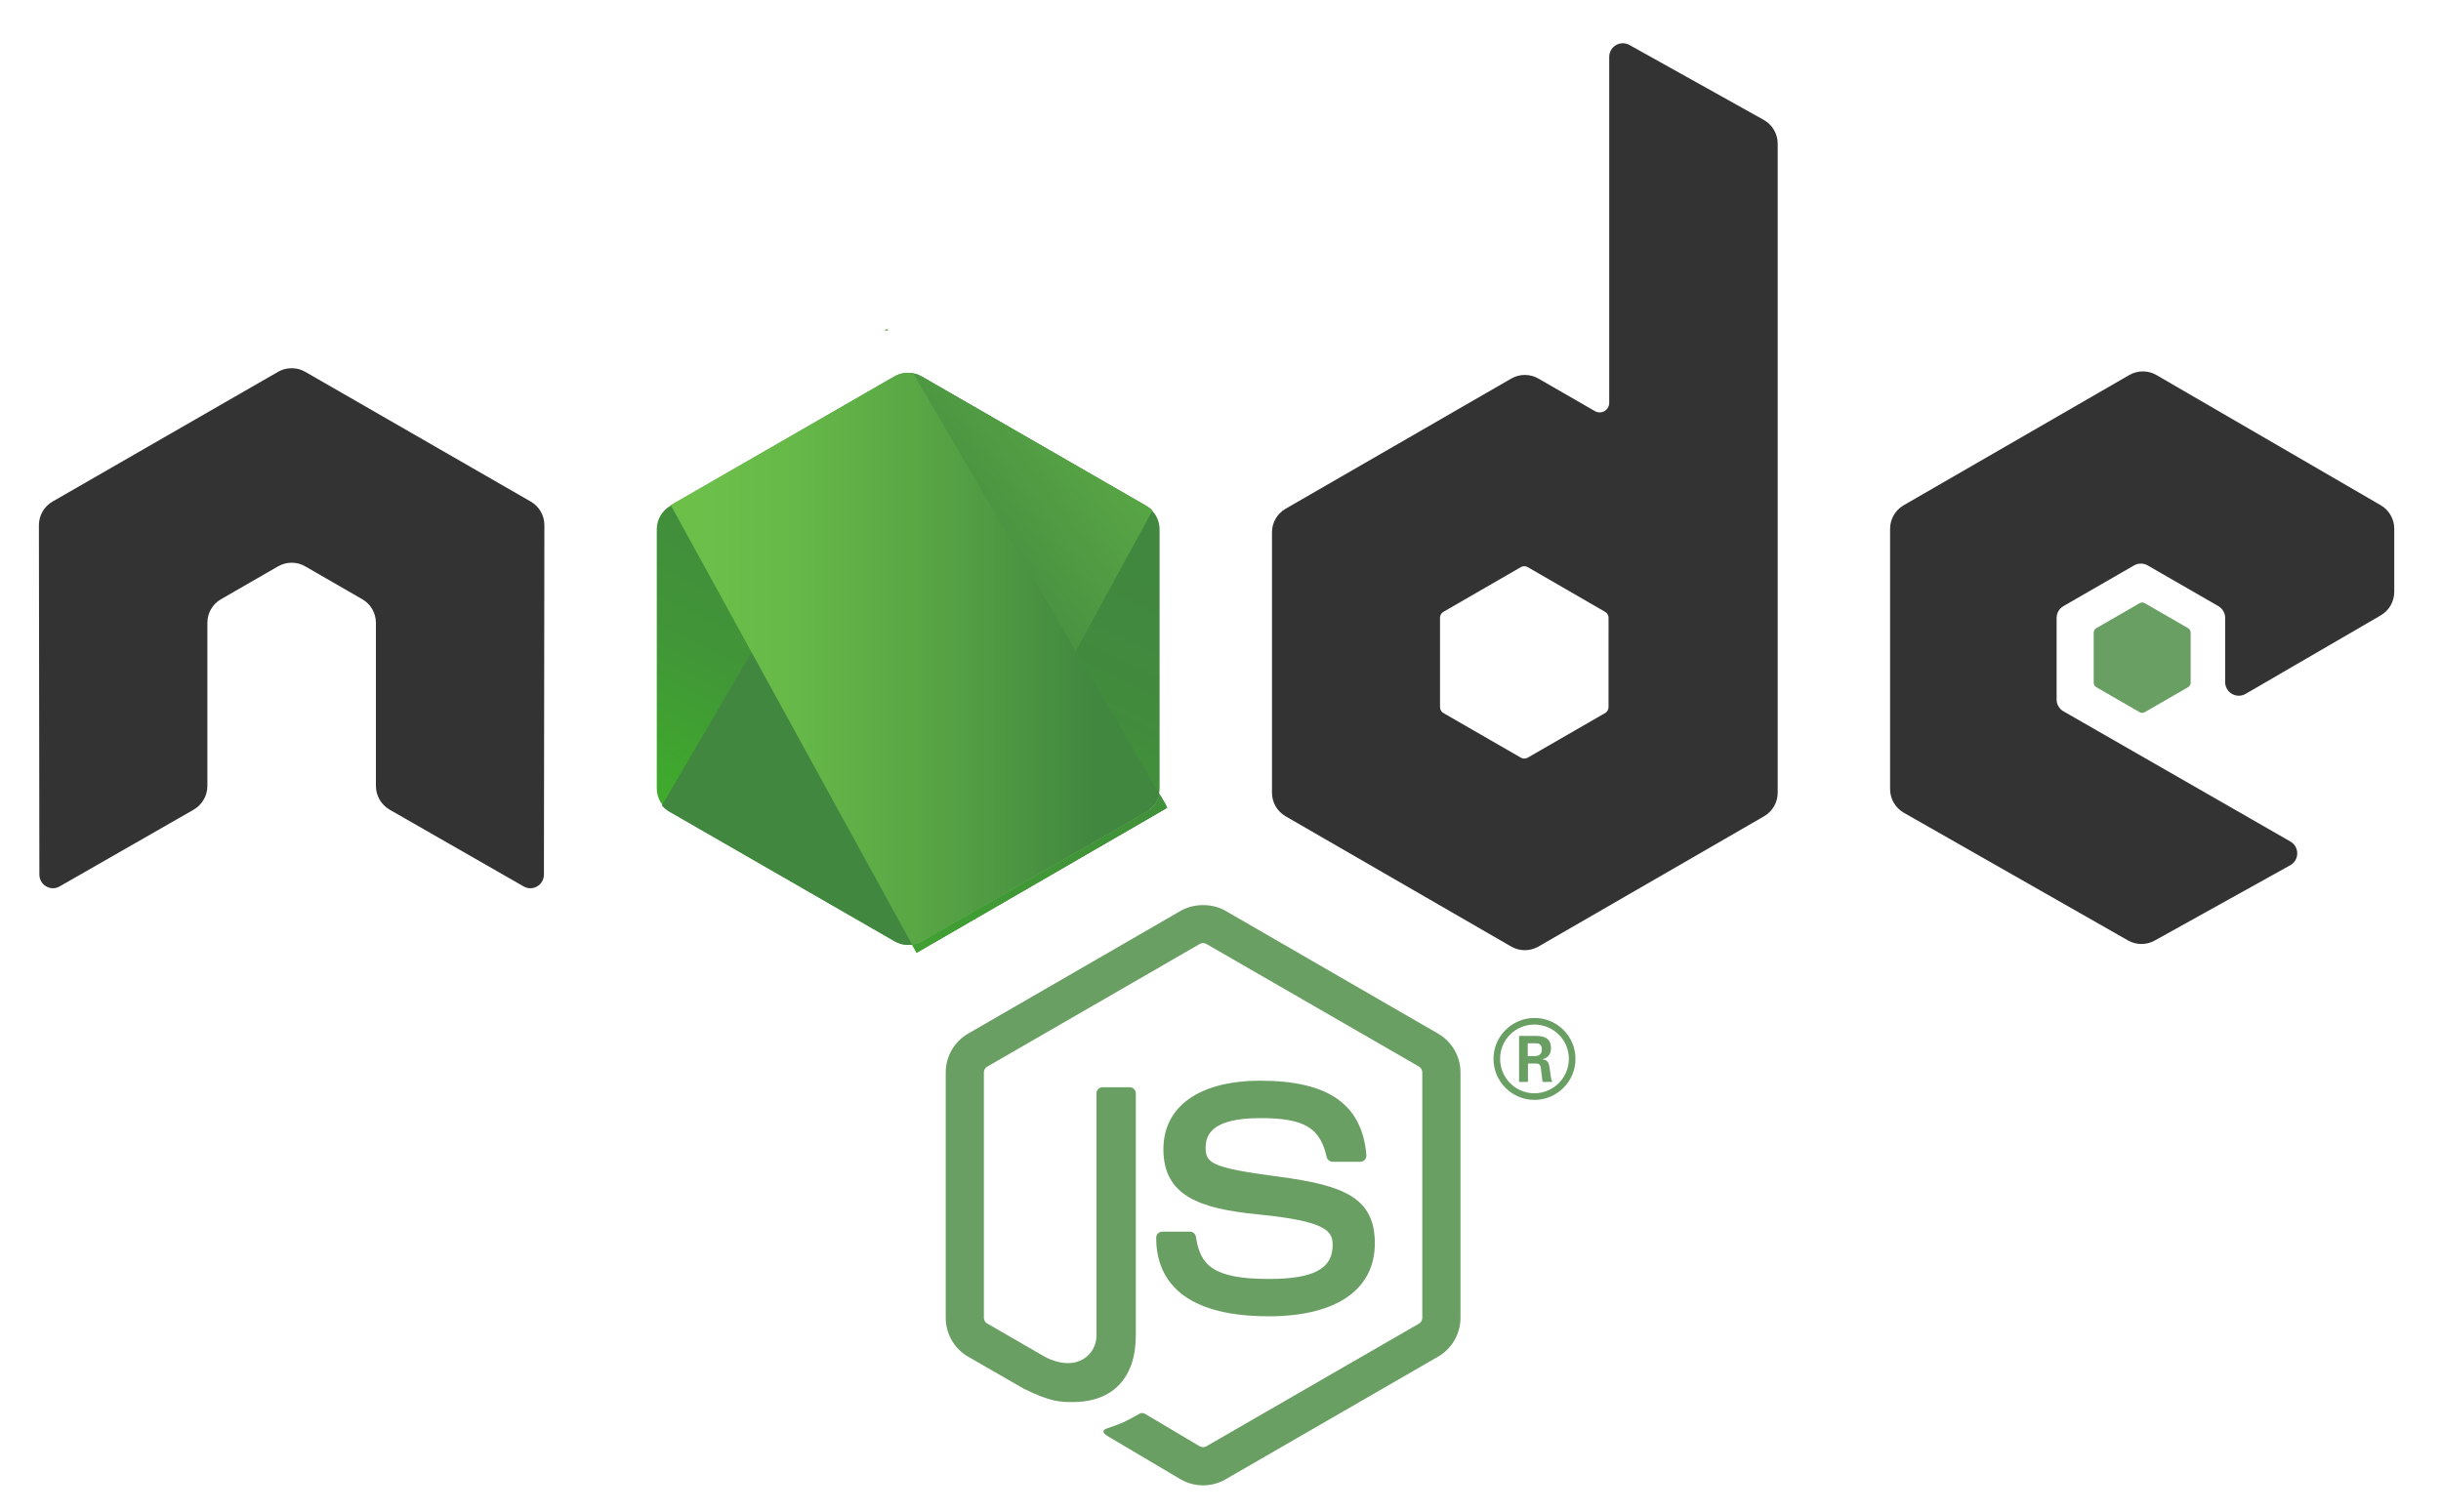 <svg width="113" height="70" viewBox="0 0 113 70" fill="none" xmlns="http://www.w3.org/2000/svg">
<path d="M55.693 68.781C55.333 68.781 54.975 68.687 54.66 68.505L51.372 66.559C50.881 66.285 51.121 66.188 51.283 66.131C51.938 65.904 52.07 65.851 52.769 65.455C52.842 65.414 52.939 65.43 53.014 65.474L55.539 66.973C55.631 67.024 55.76 67.024 55.844 66.973L65.691 61.29C65.783 61.238 65.842 61.132 65.842 61.023V49.66C65.842 49.549 65.783 49.445 65.689 49.389L55.846 43.71C55.755 43.657 55.634 43.657 55.543 43.71L45.703 49.391C45.607 49.445 45.546 49.552 45.546 49.66V61.023C45.546 61.132 45.607 61.235 45.702 61.287L48.399 62.845C49.863 63.577 50.759 62.715 50.759 61.849V50.63C50.759 50.471 50.886 50.346 51.045 50.346H52.293C52.45 50.346 52.579 50.471 52.579 50.63V61.849C52.579 63.803 51.515 64.923 49.663 64.923C49.094 64.923 48.646 64.923 47.395 64.306L44.813 62.82C44.175 62.451 43.78 61.762 43.78 61.023V49.66C43.78 48.922 44.175 48.233 44.813 47.865L54.66 42.175C55.283 41.823 56.111 41.823 56.729 42.175L66.575 47.865C67.213 48.234 67.61 48.922 67.61 49.66V61.023C67.61 61.762 67.213 62.449 66.575 62.82L56.729 68.505C56.414 68.687 56.057 68.781 55.693 68.781Z" fill="#699F63"/>
<path d="M58.734 60.952C54.425 60.952 53.523 58.975 53.523 57.316C53.523 57.158 53.649 57.032 53.807 57.032H55.08C55.223 57.032 55.341 57.134 55.363 57.273C55.556 58.569 56.129 59.223 58.734 59.223C60.809 59.223 61.692 58.754 61.692 57.653C61.692 57.019 61.442 56.548 58.218 56.232C55.524 55.966 53.857 55.37 53.857 53.215C53.857 51.228 55.532 50.043 58.34 50.043C61.494 50.043 63.055 51.138 63.253 53.487C63.26 53.568 63.232 53.646 63.178 53.706C63.124 53.763 63.049 53.797 62.969 53.797H61.691C61.559 53.797 61.442 53.703 61.415 53.575C61.108 52.211 60.363 51.775 58.34 51.775C56.075 51.775 55.812 52.564 55.812 53.155C55.812 53.871 56.123 54.08 59.18 54.485C62.206 54.885 63.644 55.451 63.644 57.578C63.643 59.723 61.854 60.952 58.734 60.952Z" fill="#699F63"/>
<path d="M72.933 49.035C72.933 50.079 72.079 50.932 71.035 50.932C70.001 50.932 69.138 50.089 69.138 49.035C69.138 47.96 70.021 47.137 71.035 47.137C72.06 47.137 72.933 47.96 72.933 49.035ZM69.444 49.029C69.444 49.913 70.157 50.626 71.03 50.626C71.914 50.626 72.627 49.898 72.627 49.029C72.627 48.146 71.904 47.443 71.03 47.443C70.167 47.443 69.444 48.136 69.444 49.029ZM70.322 47.97H71.056C71.307 47.97 71.799 47.97 71.799 48.533C71.799 48.924 71.548 49.005 71.397 49.055C71.688 49.075 71.708 49.266 71.748 49.537C71.769 49.707 71.799 49.999 71.859 50.099H71.407C71.397 49.999 71.326 49.456 71.326 49.427C71.297 49.306 71.256 49.246 71.106 49.246H70.734V50.099H70.322V47.97H70.322ZM70.724 48.904H71.055C71.326 48.904 71.377 48.713 71.377 48.603C71.377 48.311 71.176 48.311 71.065 48.311H70.724V48.904Z" fill="#699F63"/>
<path d="M25.201 24.322C25.201 23.868 24.962 23.451 24.57 23.226L14.131 17.218C13.954 17.114 13.756 17.061 13.556 17.052C13.538 17.052 13.463 17.052 13.448 17.052C13.248 17.06 13.051 17.114 12.871 17.218L2.432 23.226C2.043 23.451 1.801 23.868 1.801 24.322L1.823 40.499C1.823 40.724 1.94 40.934 2.138 41.044C2.332 41.16 2.572 41.16 2.765 41.044L8.969 37.491C9.361 37.258 9.6 36.847 9.6 36.397V28.839C9.6 28.389 9.839 27.971 10.23 27.748L12.871 26.226C13.068 26.113 13.284 26.057 13.503 26.057C13.718 26.057 13.939 26.113 14.13 26.226L16.771 27.748C17.162 27.972 17.402 28.389 17.402 28.839V36.397C17.402 36.847 17.644 37.261 18.034 37.491L24.236 41.044C24.431 41.16 24.674 41.16 24.867 41.044C25.059 40.934 25.18 40.724 25.18 40.499L25.201 24.322Z" fill="#333333"/>
<path d="M75.432 2.083C75.237 1.974 74.999 1.977 74.806 2.09C74.613 2.203 74.495 2.41 74.495 2.634V18.655C74.495 18.812 74.41 18.958 74.274 19.037C74.138 19.116 73.969 19.116 73.832 19.037L71.218 17.531C70.828 17.306 70.348 17.306 69.958 17.531L59.514 23.558C59.124 23.784 58.883 24.2 58.883 24.65V36.707C58.883 37.157 59.124 37.574 59.514 37.799L69.957 43.831C70.347 44.056 70.828 44.056 71.219 43.831L81.663 37.799C82.054 37.574 82.294 37.157 82.294 36.707V6.652C82.294 6.195 82.047 5.774 81.647 5.551L75.432 2.083ZM74.463 32.745C74.463 32.858 74.403 32.962 74.306 33.018L70.72 35.085C70.623 35.141 70.503 35.141 70.405 35.085L66.819 33.018C66.722 32.962 66.662 32.858 66.662 32.745V28.605C66.662 28.492 66.722 28.388 66.819 28.332L70.405 26.261C70.503 26.204 70.623 26.204 70.721 26.261L74.306 28.332C74.404 28.388 74.464 28.492 74.464 28.605L74.463 32.745Z" fill="#333333"/>
<path d="M110.208 28.497C110.597 28.271 110.836 27.856 110.836 27.406V24.485C110.836 24.035 110.597 23.619 110.208 23.394L99.831 17.369C99.441 17.142 98.959 17.142 98.568 17.367L88.128 23.395C87.738 23.62 87.497 24.036 87.497 24.486V36.54C87.497 36.993 87.741 37.412 88.134 37.636L98.509 43.547C98.892 43.766 99.361 43.768 99.746 43.554L106.021 40.066C106.22 39.956 106.344 39.747 106.345 39.52C106.347 39.292 106.226 39.082 106.029 38.968L95.523 32.938C95.326 32.826 95.206 32.617 95.206 32.391V28.613C95.206 28.388 95.326 28.18 95.521 28.067L98.791 26.182C98.986 26.07 99.226 26.07 99.421 26.182L102.692 28.067C102.888 28.18 103.008 28.388 103.008 28.613V31.585C103.008 31.811 103.129 32.02 103.324 32.132C103.519 32.245 103.76 32.244 103.955 32.131L110.208 28.497Z" fill="#333333"/>
<path d="M99.046 27.932C99.121 27.889 99.213 27.889 99.288 27.932L101.291 29.088C101.366 29.131 101.412 29.211 101.412 29.298V31.612C101.412 31.698 101.366 31.778 101.291 31.821L99.288 32.977C99.213 33.021 99.121 33.021 99.046 32.977L97.043 31.821C96.968 31.778 96.922 31.698 96.922 31.612V29.298C96.922 29.211 96.968 29.131 97.043 29.088L99.046 27.932Z" fill="#699F63"/>
<path d="M42.67 17.43C42.282 17.206 41.804 17.206 41.417 17.43L31.032 23.423C30.643 23.647 30.404 24.061 30.404 24.51V36.505C30.404 36.953 30.643 37.367 31.031 37.591L41.416 43.589C41.804 43.813 42.282 43.813 42.671 43.589L53.054 37.591C53.442 37.367 53.68 36.953 53.68 36.505V24.509C53.68 24.061 53.441 23.647 53.053 23.423L42.67 17.43Z" fill="url(#paint0_linear)"/>
<path d="M53.074 23.423L42.659 17.43C42.556 17.371 42.447 17.328 42.334 17.301L30.64 37.303C30.741 37.416 30.859 37.515 30.991 37.591L41.422 43.589C41.718 43.759 42.069 43.799 42.391 43.71L53.353 23.638C53.27 23.555 53.176 23.482 53.074 23.423Z" fill="url(#paint1_linear)"/>
<path d="M41.07 15.227L40.927 15.309H41.118L41.07 15.227Z" fill="url(#paint2_linear)"/>
<path d="M53.08 37.591C53.382 37.416 53.608 37.125 53.693 36.793L42.277 17.29C41.979 17.23 41.663 17.276 41.395 17.43L31.05 23.387L42.225 43.745C42.385 43.723 42.541 43.672 42.684 43.589L53.08 37.591Z" fill="url(#paint3_linear)"/>
<path d="M54.048 37.398L53.979 37.281V37.438L54.048 37.398Z" fill="url(#paint4_linear)"/>
<path d="M53.08 37.591L42.684 43.589C42.541 43.672 42.385 43.723 42.225 43.745L42.432 44.122L53.979 37.438V37.281L53.694 36.793C53.608 37.125 53.382 37.416 53.08 37.591Z" fill="url(#paint5_linear)"/>
<path d="M53.08 37.591L42.684 43.589C42.541 43.672 42.385 43.723 42.225 43.745L42.432 44.122L53.979 37.438V37.281L53.694 36.793C53.608 37.125 53.382 37.416 53.08 37.591Z" fill="url(#paint6_linear)"/>
<defs>
<linearGradient id="paint0_linear" x1="46.265" y1="21.893" x2="36.882" y2="41.033" gradientUnits="userSpaceOnUse">
<stop stop-color="#41873F"/>
<stop offset="0.329" stop-color="#418B3D"/>
<stop offset="0.635" stop-color="#419637"/>
<stop offset="0.932" stop-color="#3FA92D"/>
<stop offset="1" stop-color="#3FAE2A"/>
</linearGradient>
<linearGradient id="paint1_linear" x1="40.461" y1="31.91" x2="66.787" y2="12.459" gradientUnits="userSpaceOnUse">
<stop offset="0.138" stop-color="#41873F"/>
<stop offset="0.403" stop-color="#54A044"/>
<stop offset="0.714" stop-color="#66B848"/>
<stop offset="0.908" stop-color="#6CC04A"/>
</linearGradient>
<linearGradient id="paint2_linear" x1="30.037" y1="15.268" x2="54.048" y2="15.268" gradientUnits="userSpaceOnUse">
<stop offset="0.092" stop-color="#6CC04A"/>
<stop offset="0.286" stop-color="#66B848"/>
<stop offset="0.597" stop-color="#54A044"/>
<stop offset="0.862" stop-color="#41873F"/>
</linearGradient>
<linearGradient id="paint3_linear" x1="30.037" y1="30.505" x2="54.048" y2="30.505" gradientUnits="userSpaceOnUse">
<stop offset="0.092" stop-color="#6CC04A"/>
<stop offset="0.286" stop-color="#66B848"/>
<stop offset="0.597" stop-color="#54A044"/>
<stop offset="0.862" stop-color="#41873F"/>
</linearGradient>
<linearGradient id="paint4_linear" x1="30.035" y1="37.359" x2="54.048" y2="37.359" gradientUnits="userSpaceOnUse">
<stop offset="0.092" stop-color="#6CC04A"/>
<stop offset="0.286" stop-color="#66B848"/>
<stop offset="0.597" stop-color="#54A044"/>
<stop offset="0.862" stop-color="#41873F"/>
</linearGradient>
<linearGradient id="paint5_linear" x1="30.037" y1="40.458" x2="54.048" y2="40.458" gradientUnits="userSpaceOnUse">
<stop offset="0.092" stop-color="#6CC04A"/>
<stop offset="0.286" stop-color="#66B848"/>
<stop offset="0.597" stop-color="#54A044"/>
<stop offset="0.862" stop-color="#41873F"/>
</linearGradient>
<linearGradient id="paint6_linear" x1="57.546" y1="21.326" x2="42.737" y2="51.535" gradientUnits="userSpaceOnUse">
<stop stop-color="#41873F"/>
<stop offset="0.329" stop-color="#418B3D"/>
<stop offset="0.635" stop-color="#419637"/>
<stop offset="0.932" stop-color="#3FA92D"/>
<stop offset="1" stop-color="#3FAE2A"/>
</linearGradient>
</defs>
</svg>

